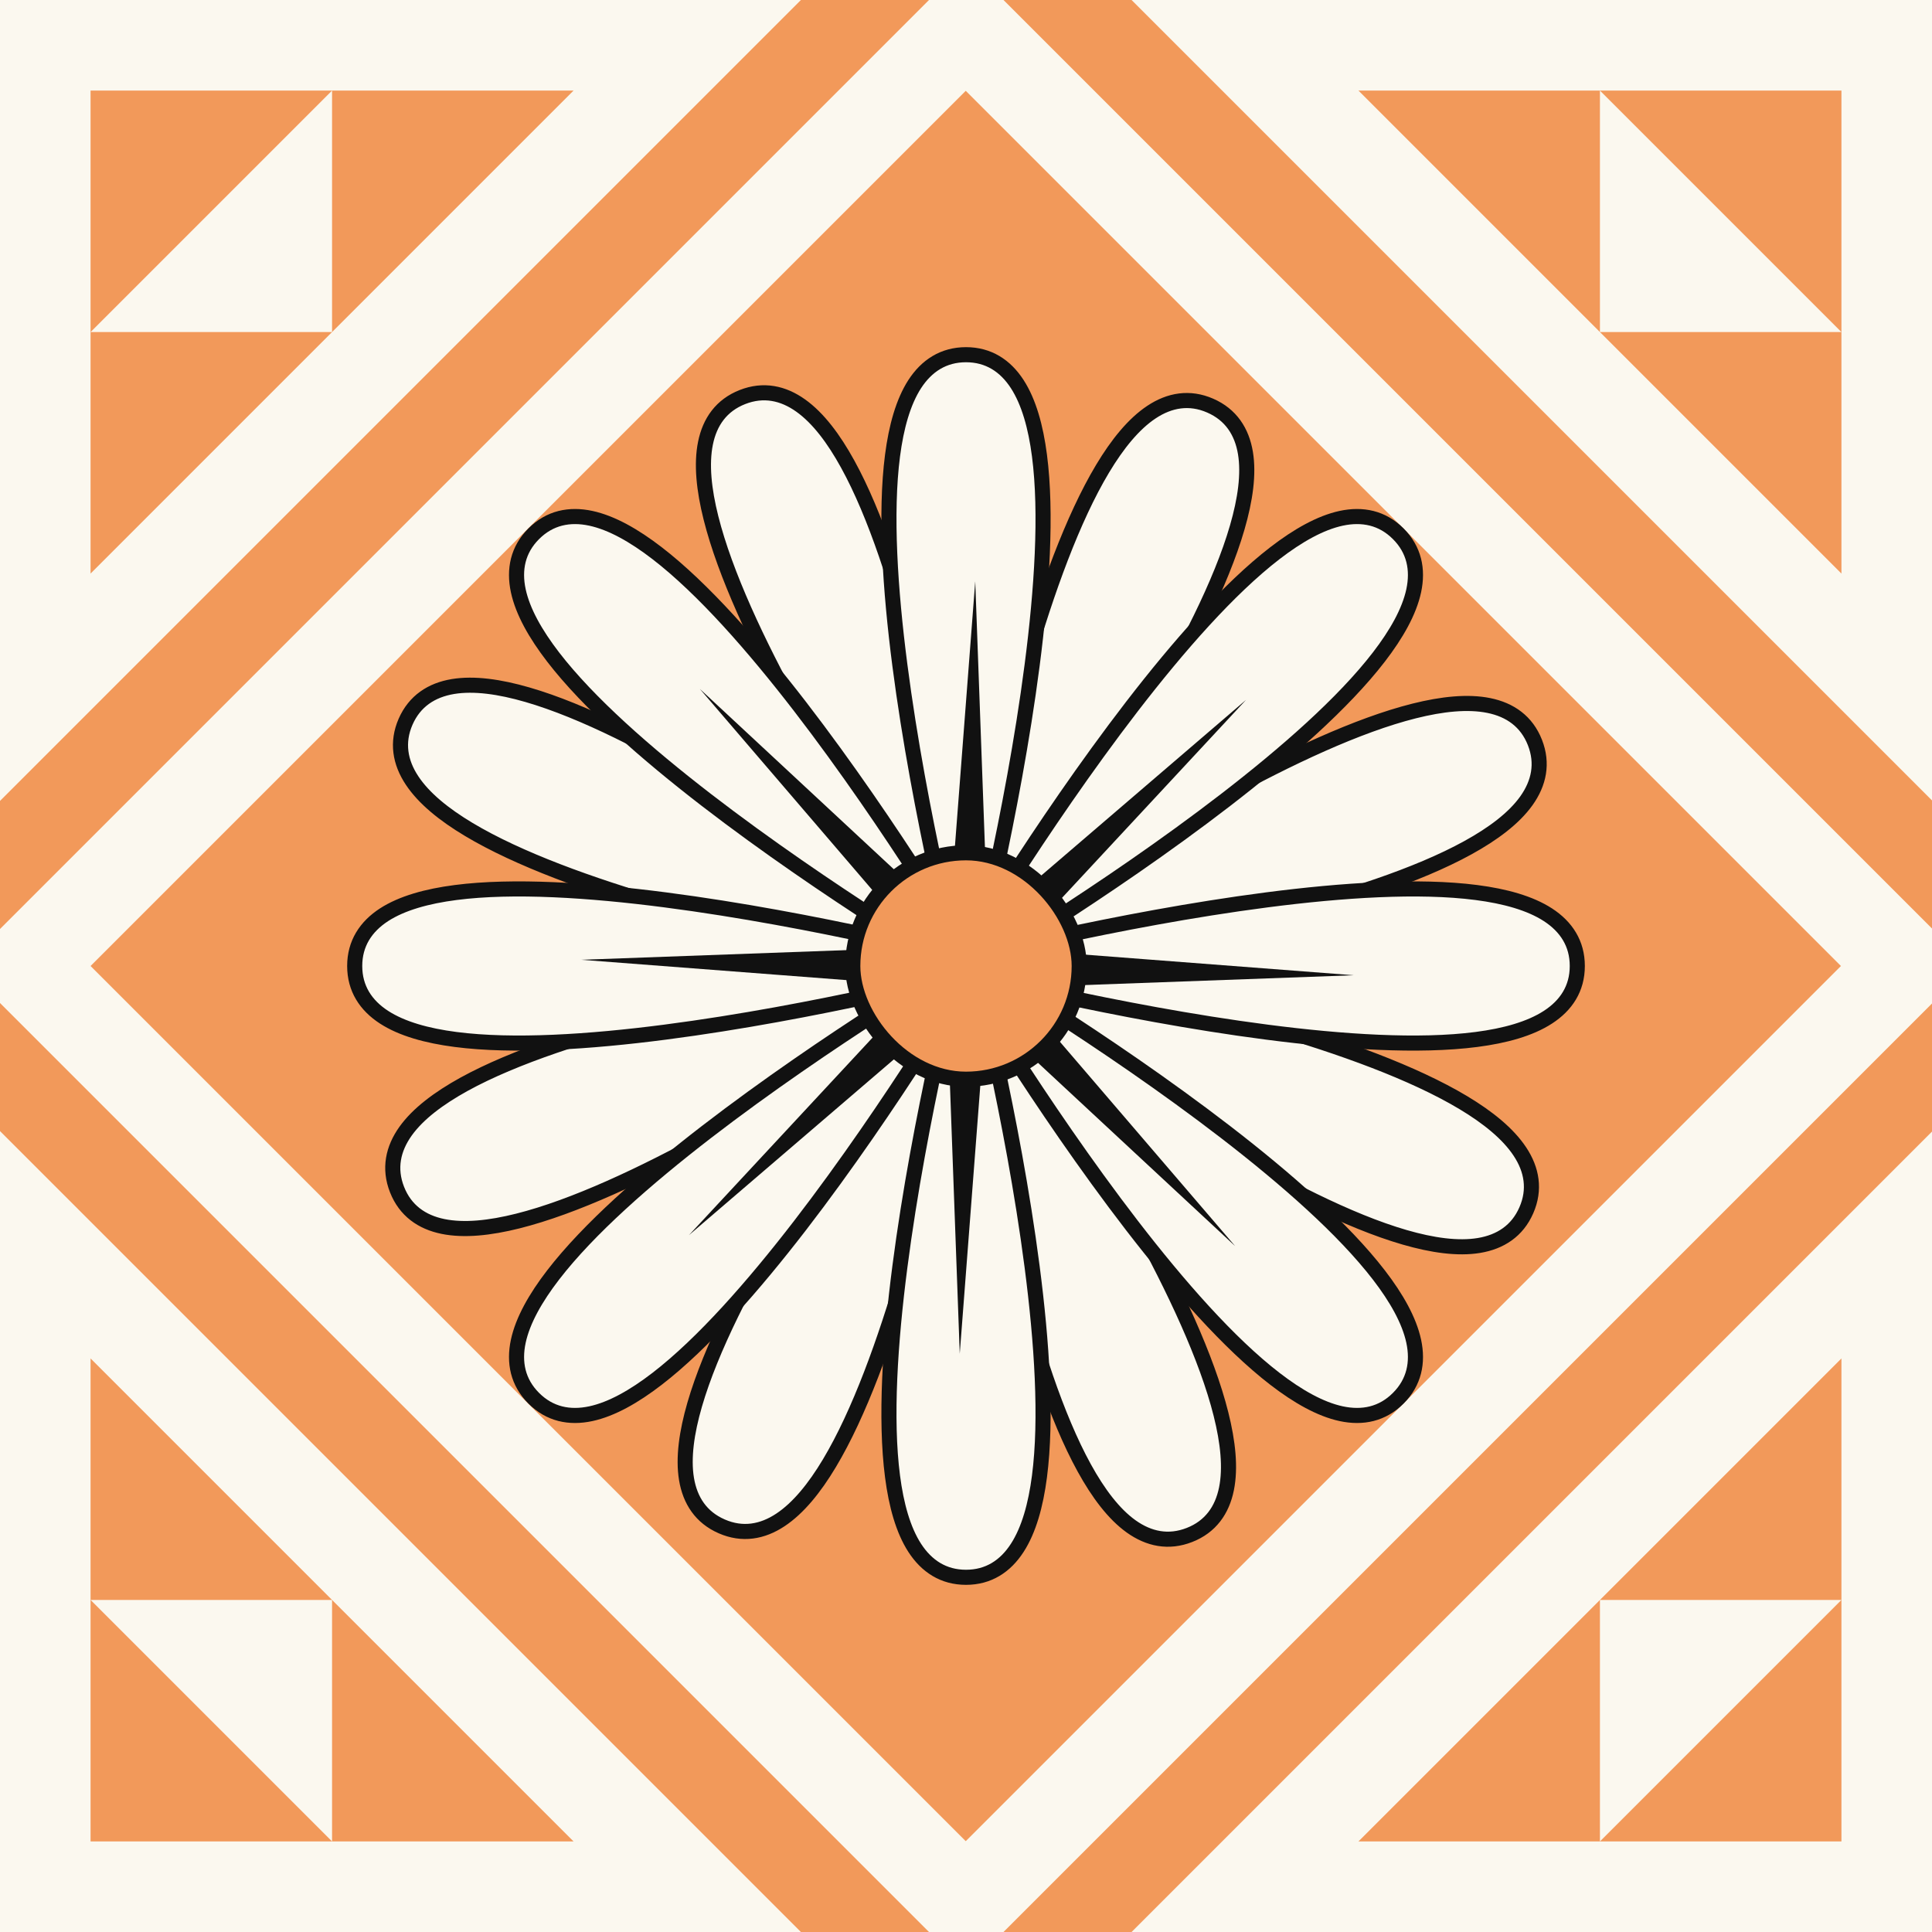 <svg width="64" height="64" viewBox="0 0 64 64" fill="none" xmlns="http://www.w3.org/2000/svg">
<rect x="0" y="0" width="64" height="64" fill="#808080" stroke="none"/>
<g clip-path="url(#clip0_379_1434)">
<rect width="64" height="64" fill="#FBF8EF"/>
<rect x="-3.347" y="32" width="50" height="50" transform="rotate(-45 -3.347 32)" fill="#FBF8EF"/>
<rect x="-3.347" y="32" width="50" height="50" transform="rotate(-45 -3.347 32)" stroke="#F2995A" stroke-width="3"/>
<rect width="41" height="41" transform="translate(3 32) rotate(-45)" fill="#F2995A"/>
<path d="M29.971 29.496C30.307 30.003 30.614 30.453 30.875 30.833C30.505 30.558 30.066 30.235 29.572 29.881C28.012 28.758 25.908 27.309 23.737 26.009C21.571 24.711 19.321 23.549 17.473 23.014C16.55 22.746 15.703 22.627 15.006 22.742C14.294 22.86 13.734 23.225 13.435 23.909C13.137 24.593 13.251 25.253 13.65 25.854C14.04 26.443 14.704 26.983 15.528 27.476C17.178 28.465 19.561 29.323 21.986 30.026C24.417 30.731 26.91 31.286 28.795 31.665C29.391 31.784 29.926 31.887 30.38 31.97C29.923 32.037 29.384 32.12 28.785 32.218C26.887 32.527 24.375 32.991 21.921 33.606C19.471 34.22 17.059 34.99 15.373 35.917C14.532 36.381 13.848 36.895 13.437 37.469C13.017 38.056 12.879 38.711 13.152 39.405C13.425 40.1 13.971 40.486 14.678 40.629C15.37 40.77 16.222 40.682 17.153 40.448C19.02 39.98 21.311 38.902 23.523 37.684C25.74 36.464 27.896 35.094 29.496 34.029C30.002 33.693 30.453 33.386 30.833 33.125C30.558 33.495 30.235 33.934 29.88 34.428C28.758 35.988 27.309 38.092 26.008 40.262C24.71 42.429 23.549 44.678 23.013 46.526C22.745 47.449 22.626 48.296 22.741 48.993C22.859 49.705 23.224 50.265 23.908 50.563C24.592 50.862 25.252 50.748 25.853 50.349C26.442 49.959 26.982 49.295 27.475 48.471C28.464 46.821 29.322 44.439 30.025 42.013C30.73 39.583 31.285 37.089 31.664 35.205C31.784 34.609 31.886 34.074 31.97 33.62C32.037 34.077 32.12 34.615 32.218 35.215C32.527 37.112 32.99 39.624 33.605 42.079C34.219 44.528 34.989 46.94 35.917 48.626C36.38 49.467 36.894 50.151 37.468 50.562C38.055 50.982 38.71 51.12 39.404 50.847C40.099 50.575 40.485 50.028 40.628 49.321C40.769 48.629 40.681 47.777 40.447 46.846C39.98 44.98 38.902 42.689 37.684 40.476C36.464 38.259 35.093 36.104 34.029 34.504C33.692 33.998 33.386 33.547 33.125 33.167C33.495 33.442 33.934 33.764 34.427 34.12C35.987 35.242 38.091 36.691 40.262 37.991C42.428 39.289 44.678 40.45 46.526 40.986C47.448 41.254 48.295 41.373 48.992 41.258C49.704 41.14 50.264 40.775 50.562 40.091C50.861 39.407 50.747 38.747 50.348 38.146C49.958 37.557 49.294 37.017 48.471 36.524C46.82 35.535 44.438 34.677 42.013 33.974C39.582 33.269 37.089 32.714 35.205 32.336C34.609 32.216 34.074 32.114 33.62 32.03C34.077 31.963 34.615 31.88 35.215 31.782C37.112 31.473 39.624 31.009 42.078 30.394C44.528 29.78 46.94 29.01 48.625 28.082C49.466 27.619 50.15 27.105 50.561 26.531C50.981 25.944 51.119 25.289 50.846 24.595C50.573 23.9 50.026 23.514 49.319 23.371C48.627 23.23 47.776 23.318 46.845 23.552C44.979 24.02 42.688 25.098 40.476 26.316C38.259 27.536 36.104 28.906 34.503 29.971C33.997 30.308 33.547 30.614 33.167 30.875C33.442 30.505 33.764 30.066 34.119 29.572C35.242 28.012 36.69 25.908 37.991 23.738C39.289 21.571 40.45 19.322 40.985 17.474C41.253 16.551 41.372 15.704 41.257 15.007C41.139 14.295 40.774 13.735 40.09 13.437C39.406 13.138 38.746 13.252 38.145 13.651C37.556 14.041 37.017 14.705 36.523 15.529C35.534 17.179 34.677 19.561 33.974 21.987C33.269 24.417 32.714 26.911 32.335 28.795C32.216 29.391 32.113 29.926 32.03 30.38C31.962 29.923 31.88 29.385 31.782 28.785C31.472 26.888 31.009 24.376 30.393 21.921C29.779 19.472 29.01 17.06 28.081 15.374C27.619 14.533 27.104 13.849 26.529 13.438C25.943 13.018 25.288 12.88 24.594 13.153C23.899 13.426 23.513 13.972 23.37 14.68C23.229 15.372 23.317 16.223 23.551 17.154C24.019 19.021 25.097 21.311 26.315 23.524C27.535 25.741 28.906 27.896 29.971 29.496Z" fill="#FBF8EF" stroke="#111111" stroke-width="0.5"/>
<path d="M31.027 28.928C31.155 29.522 31.275 30.053 31.38 30.503C31.136 30.111 30.845 29.65 30.516 29.14C29.474 27.524 28.046 25.407 26.501 23.402C24.959 21.402 23.29 19.498 21.766 18.324C21.005 17.738 20.26 17.317 19.57 17.169C18.864 17.018 18.209 17.153 17.681 17.681C17.153 18.209 17.018 18.864 17.169 19.57C17.317 20.26 17.738 21.005 18.324 21.766C19.498 23.29 21.402 24.959 23.402 26.501C25.407 28.046 27.524 29.474 29.14 30.516C29.65 30.845 30.111 31.136 30.503 31.38C30.053 31.275 29.522 31.155 28.928 31.027C27.049 30.621 24.542 30.134 22.032 29.809C19.528 29.485 17.001 29.319 15.093 29.566C14.141 29.689 13.316 29.919 12.723 30.302C12.118 30.695 11.75 31.254 11.75 32C11.75 32.746 12.118 33.305 12.723 33.697C13.316 34.081 14.141 34.311 15.093 34.434C17.001 34.681 19.528 34.516 22.032 34.191C24.542 33.866 27.049 33.379 28.928 32.973C29.522 32.845 30.053 32.725 30.503 32.62C30.111 32.864 29.65 33.155 29.14 33.484C27.524 34.526 25.407 35.955 23.402 37.499C21.402 39.041 19.498 40.71 18.324 42.234C17.738 42.995 17.317 43.74 17.169 44.43C17.018 45.136 17.153 45.791 17.681 46.319C18.209 46.847 18.864 46.982 19.57 46.831C20.26 46.683 21.005 46.262 21.766 45.676C23.29 44.502 24.959 42.598 26.501 40.598C28.046 38.593 29.474 36.476 30.516 34.86C30.845 34.35 31.136 33.889 31.38 33.497C31.275 33.947 31.155 34.478 31.027 35.072C30.621 36.951 30.134 39.458 29.809 41.968C29.485 44.472 29.319 46.999 29.566 48.907C29.689 49.859 29.919 50.684 30.302 51.276C30.695 51.882 31.254 52.25 32 52.25C32.746 52.25 33.305 51.882 33.697 51.276C34.081 50.684 34.311 49.859 34.434 48.907C34.681 46.999 34.516 44.472 34.191 41.968C33.866 39.458 33.379 36.951 32.973 35.072C32.845 34.478 32.725 33.947 32.62 33.497C32.864 33.889 33.155 34.35 33.484 34.86C34.526 36.476 35.955 38.593 37.499 40.598C39.041 42.598 40.71 44.502 42.234 45.676C42.995 46.262 43.74 46.683 44.43 46.831C45.136 46.982 45.791 46.847 46.319 46.319C46.847 45.791 46.982 45.136 46.831 44.43C46.683 43.74 46.262 42.995 45.676 42.234C44.502 40.71 42.598 39.041 40.598 37.499C38.593 35.955 36.476 34.526 34.86 33.484C34.35 33.155 33.889 32.864 33.497 32.62C33.947 32.725 34.478 32.845 35.072 32.973C36.951 33.379 39.458 33.866 41.968 34.191C44.472 34.516 46.999 34.681 48.907 34.434C49.859 34.311 50.684 34.081 51.276 33.697C51.882 33.305 52.25 32.746 52.25 32C52.25 31.254 51.882 30.695 51.276 30.302C50.684 29.919 49.859 29.689 48.907 29.566C46.999 29.319 44.472 29.485 41.968 29.809C39.458 30.134 36.951 30.621 35.072 31.027C34.478 31.155 33.947 31.275 33.497 31.38C33.889 31.136 34.35 30.845 34.86 30.516C36.476 29.474 38.593 28.046 40.598 26.501C42.598 24.959 44.502 23.29 45.676 21.766C46.262 21.005 46.683 20.26 46.831 19.57C46.982 18.864 46.847 18.209 46.319 17.681C45.791 17.153 45.136 17.018 44.43 17.169C43.74 17.317 42.995 17.738 42.234 18.324C40.71 19.498 39.041 21.402 37.499 23.402C35.955 25.407 34.526 27.524 33.484 29.14C33.155 29.65 32.864 30.111 32.62 30.503C32.725 30.053 32.845 29.522 32.973 28.928C33.379 27.049 33.866 24.542 34.191 22.032C34.516 19.528 34.681 17.001 34.434 15.093C34.311 14.141 34.081 13.316 33.697 12.723C33.305 12.118 32.746 11.75 32 11.75C31.254 11.75 30.695 12.118 30.302 12.723C29.919 13.316 29.689 14.141 29.566 15.093C29.319 17.001 29.485 19.528 29.809 22.032C30.134 24.542 30.621 27.049 31.027 28.928Z" fill="#FBF8EF" stroke="#111111" stroke-width="0.5"/>
<path d="M32.306 19.256L32.717 30.526L41.277 23.184L33.599 31.444L44.843 32.306L33.573 32.717L40.915 41.278L32.655 33.599L31.793 44.844L31.382 33.574L22.822 40.916L30.5 32.656L19.256 31.794L30.526 31.383L23.184 22.822L31.444 30.501L32.306 19.256Z" fill="#111111"/>
<rect x="28.25" y="28.25" width="7.5" height="7.5" rx="3.75" fill="#F2995A" stroke="#111111" stroke-width="0.5"/>
<path d="M61 45V61H45L61 45Z" fill="#F2995A"/>
<path d="M45 3H61V19L45 3Z" fill="#F2995A"/>
<path d="M19 3H3V19L19 3Z" fill="#F2995A"/>
<path d="M19 61H3V45L19 61Z" fill="#F2995A"/>
<path d="M3 53H11V61L3 53Z" fill="#FBF8EF"/>
<path d="M11 3V11H3L11 3Z" fill="#FBF8EF"/>
<path d="M61 11L53 11V3L61 11Z" fill="#FBF8EF"/>
<path d="M53 61V53H61L53 61Z" fill="#FBF8EF"/>
</g>
<defs>
<clipPath id="clip0_379_1434">
<rect width="64" height="64" fill="white"/>
</clipPath>
</defs>
</svg>
